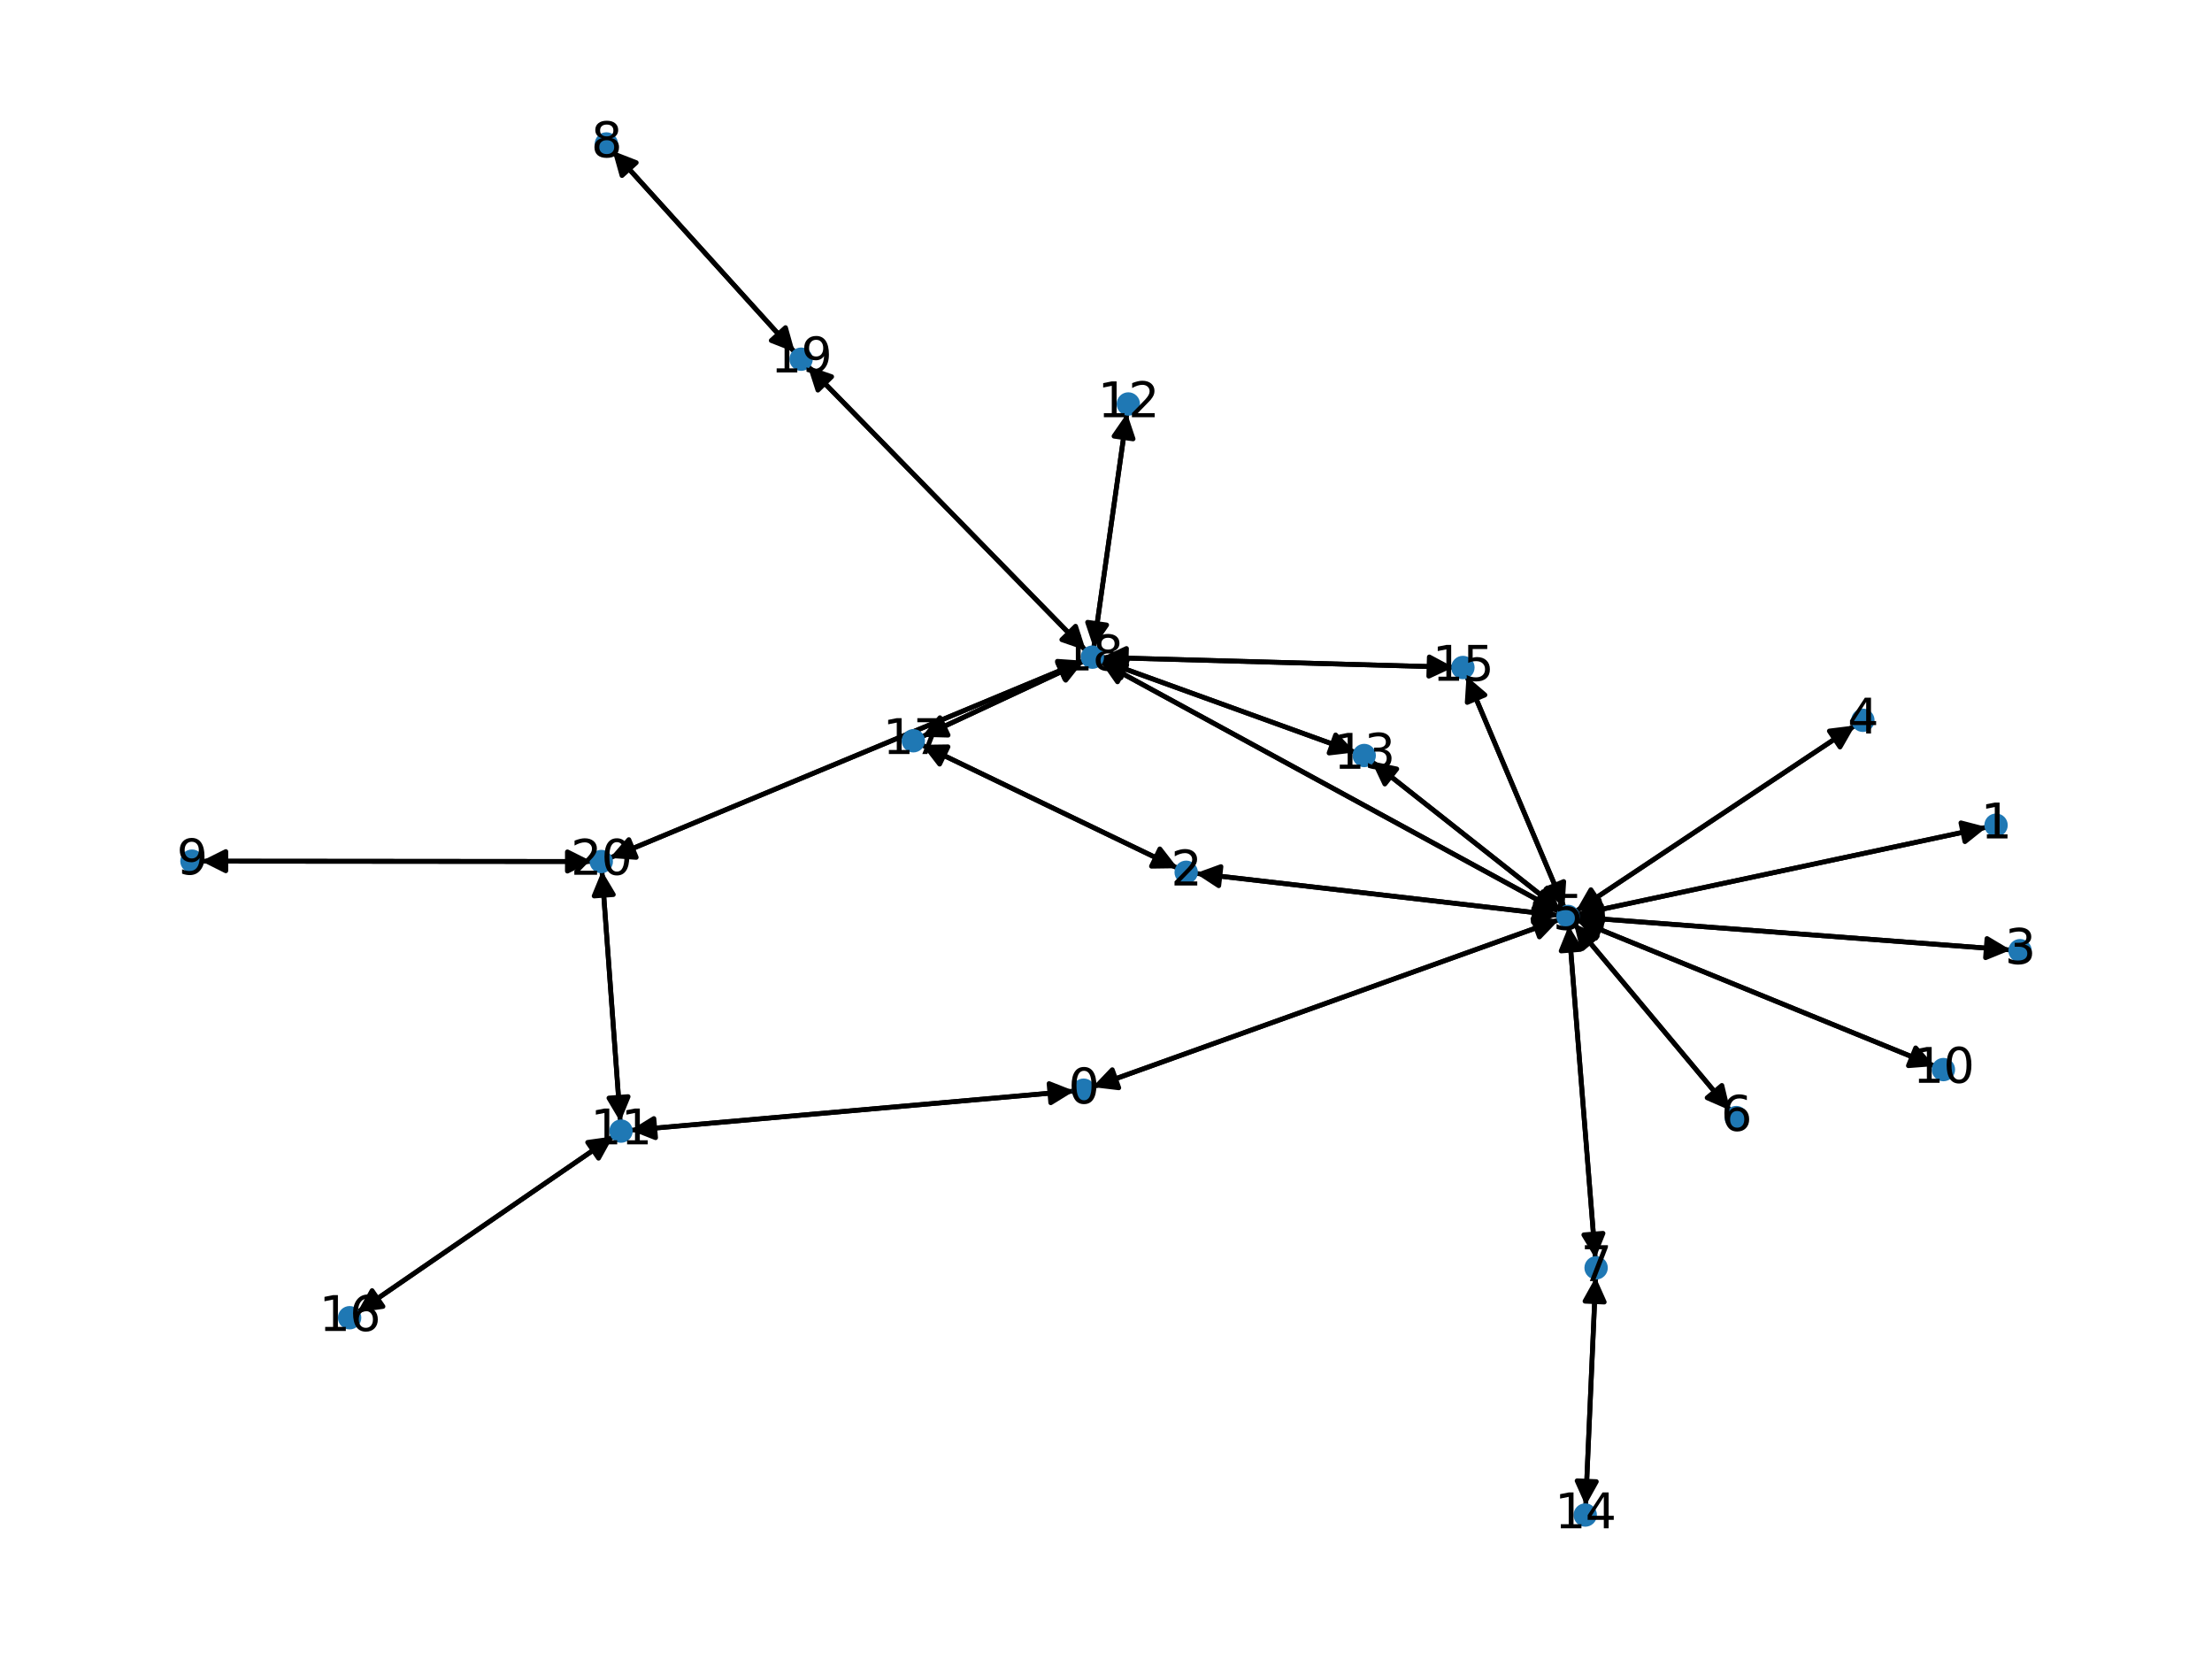 <?xml version="1.0" encoding="utf-8" standalone="no"?>
<!DOCTYPE svg PUBLIC "-//W3C//DTD SVG 1.1//EN"
  "http://www.w3.org/Graphics/SVG/1.1/DTD/svg11.dtd">
<svg xmlns:xlink="http://www.w3.org/1999/xlink" width="460.8pt" height="345.6pt" viewBox="0 0 460.8 345.6" xmlns="http://www.w3.org/2000/svg" version="1.1">
 <defs>
  <style type="text/css">*{stroke-linejoin: round; stroke-linecap: butt}</style>
 </defs>
 <g id="figure_1">
  <g id="patch_1">
   <path d="M 0 345.6 
L 460.8 345.6 
L 460.8 0 
L 0 0 
z
" style="fill: #ffffff"/>
  </g>
  <g id="axes_1">
   <g id="patch_2">
    <path d="M 223.816 227.277 
Q 177.555 231.368 132.408 235.36 
" clip-path="url(#pca66b29aa7)" style="fill: none; stroke: #000000; stroke-linecap: round"/>
    <path d="M 136.568 237 
L 132.408 235.36 
L 136.216 233.016 
L 136.568 237 
z
" clip-path="url(#pca66b29aa7)" style="stroke: #000000; stroke-linecap: round"/>
   </g>
   <g id="patch_3">
    <path d="M 227.562 226.453 
Q 276.196 209.011 323.777 191.946 
" clip-path="url(#pca66b29aa7)" style="fill: none; stroke: #000000; stroke-linecap: round"/>
    <path d="M 319.337 191.414 
L 323.777 191.946 
L 320.687 195.179 
L 319.337 191.414 
z
" clip-path="url(#pca66b29aa7)" style="stroke: #000000; stroke-linecap: round"/>
   </g>
   <g id="patch_4">
    <path d="M 413.915 172.306 
Q 371.231 181.409 329.64 190.278 
" clip-path="url(#pca66b29aa7)" style="fill: none; stroke: #000000; stroke-linecap: round"/>
    <path d="M 333.969 191.399 
L 329.64 190.278 
L 333.135 187.487 
L 333.969 191.399 
z
" clip-path="url(#pca66b29aa7)" style="stroke: #000000; stroke-linecap: round"/>
   </g>
   <g id="patch_5">
    <path d="M 245.359 180.869 
Q 218.682 168.013 193.011 155.641 
" clip-path="url(#pca66b29aa7)" style="fill: none; stroke: #000000; stroke-linecap: round"/>
    <path d="M 195.746 159.18 
L 193.011 155.641 
L 197.483 155.576 
L 195.746 159.18 
z
" clip-path="url(#pca66b29aa7)" style="stroke: #000000; stroke-linecap: round"/>
   </g>
   <g id="patch_6">
    <path d="M 249.032 181.933 
Q 286.878 186.312 323.614 190.563 
" clip-path="url(#pca66b29aa7)" style="fill: none; stroke: #000000; stroke-linecap: round"/>
    <path d="M 319.87 188.116 
L 323.614 190.563 
L 319.411 192.09 
L 319.87 188.116 
z
" clip-path="url(#pca66b29aa7)" style="stroke: #000000; stroke-linecap: round"/>
   </g>
   <g id="patch_7">
    <path d="M 418.885 197.896 
Q 373.736 194.479 329.701 191.145 
" clip-path="url(#pca66b29aa7)" style="fill: none; stroke: #000000; stroke-linecap: round"/>
    <path d="M 333.539 193.442 
L 329.701 191.145 
L 333.841 189.453 
L 333.539 193.442 
z
" clip-path="url(#pca66b29aa7)" style="stroke: #000000; stroke-linecap: round"/>
   </g>
   <g id="patch_8">
    <path d="M 386.454 151.122 
Q 357.358 170.483 329.193 189.224 
" clip-path="url(#pca66b29aa7)" style="fill: none; stroke: #000000; stroke-linecap: round"/>
    <path d="M 333.631 188.673 
L 329.193 189.224 
L 331.415 185.343 
L 333.631 188.673 
z
" clip-path="url(#pca66b29aa7)" style="stroke: #000000; stroke-linecap: round"/>
   </g>
   <g id="patch_9">
    <path d="M 324.833 191.567 
Q 276.199 209.01 228.618 226.075 
" clip-path="url(#pca66b29aa7)" style="fill: none; stroke: #000000; stroke-linecap: round"/>
    <path d="M 233.058 226.607 
L 228.618 226.075 
L 231.708 222.842 
L 233.058 226.607 
z
" clip-path="url(#pca66b29aa7)" style="stroke: #000000; stroke-linecap: round"/>
   </g>
   <g id="patch_10">
    <path d="M 328.549 190.51 
Q 371.234 181.408 412.825 172.539 
" clip-path="url(#pca66b29aa7)" style="fill: none; stroke: #000000; stroke-linecap: round"/>
    <path d="M 408.496 171.417 
L 412.825 172.539 
L 409.33 175.329 
L 408.496 171.417 
z
" clip-path="url(#pca66b29aa7)" style="stroke: #000000; stroke-linecap: round"/>
   </g>
   <g id="patch_11">
    <path d="M 324.725 190.692 
Q 286.879 186.312 250.143 182.062 
" clip-path="url(#pca66b29aa7)" style="fill: none; stroke: #000000; stroke-linecap: round"/>
    <path d="M 253.887 184.508 
L 250.143 182.062 
L 254.346 180.535 
L 253.887 184.508 
z
" clip-path="url(#pca66b29aa7)" style="stroke: #000000; stroke-linecap: round"/>
   </g>
   <g id="patch_12">
    <path d="M 328.581 191.061 
Q 373.73 194.478 417.765 197.811 
" clip-path="url(#pca66b29aa7)" style="fill: none; stroke: #000000; stroke-linecap: round"/>
    <path d="M 413.927 195.515 
L 417.765 197.811 
L 413.625 199.504 
L 413.927 195.515 
z
" clip-path="url(#pca66b29aa7)" style="stroke: #000000; stroke-linecap: round"/>
   </g>
   <g id="patch_13">
    <path d="M 328.268 189.84 
Q 357.364 170.479 385.529 151.738 
" clip-path="url(#pca66b29aa7)" style="fill: none; stroke: #000000; stroke-linecap: round"/>
    <path d="M 381.091 152.288 
L 385.529 151.738 
L 383.307 155.619 
L 381.091 152.288 
z
" clip-path="url(#pca66b29aa7)" style="stroke: #000000; stroke-linecap: round"/>
   </g>
   <g id="patch_14">
    <path d="M 327.895 192.4 
Q 344.171 211.863 359.729 230.468 
" clip-path="url(#pca66b29aa7)" style="fill: none; stroke: #000000; stroke-linecap: round"/>
    <path d="M 358.697 226.116 
L 359.729 230.468 
L 355.629 228.682 
L 358.697 226.116 
z
" clip-path="url(#pca66b29aa7)" style="stroke: #000000; stroke-linecap: round"/>
   </g>
   <g id="patch_15">
    <path d="M 326.807 192.849 
Q 329.576 227.515 332.255 261.067 
" clip-path="url(#pca66b29aa7)" style="fill: none; stroke: #000000; stroke-linecap: round"/>
    <path d="M 333.931 256.92 
L 332.255 261.067 
L 329.943 257.239 
L 333.931 256.92 
z
" clip-path="url(#pca66b29aa7)" style="stroke: #000000; stroke-linecap: round"/>
   </g>
   <g id="patch_16">
    <path d="M 328.445 191.646 
Q 365.749 206.864 402.018 221.66 
" clip-path="url(#pca66b29aa7)" style="fill: none; stroke: #000000; stroke-linecap: round"/>
    <path d="M 399.069 218.297 
L 402.018 221.66 
L 397.558 222.001 
L 399.069 218.297 
z
" clip-path="url(#pca66b29aa7)" style="stroke: #000000; stroke-linecap: round"/>
   </g>
   <g id="patch_17">
    <path d="M 325.131 189.713 
Q 305.421 174.15 286.588 159.279 
" clip-path="url(#pca66b29aa7)" style="fill: none; stroke: #000000; stroke-linecap: round"/>
    <path d="M 288.488 163.327 
L 286.588 159.279 
L 290.967 160.188 
L 288.488 163.327 
z
" clip-path="url(#pca66b29aa7)" style="stroke: #000000; stroke-linecap: round"/>
   </g>
   <g id="patch_18">
    <path d="M 325.9 189.133 
Q 315.701 164.984 305.938 141.865 
" clip-path="url(#pca66b29aa7)" style="fill: none; stroke: #000000; stroke-linecap: round"/>
    <path d="M 305.652 146.328 
L 305.938 141.865 
L 309.336 144.772 
L 305.652 146.328 
z
" clip-path="url(#pca66b29aa7)" style="stroke: #000000; stroke-linecap: round"/>
   </g>
   <g id="patch_19">
    <path d="M 324.95 189.987 
Q 277.107 163.908 230.245 138.364 
" clip-path="url(#pca66b29aa7)" style="fill: none; stroke: #000000; stroke-linecap: round"/>
    <path d="M 232.8 142.034 
L 230.245 138.364 
L 234.714 138.522 
L 232.8 142.034 
z
" clip-path="url(#pca66b29aa7)" style="stroke: #000000; stroke-linecap: round"/>
   </g>
   <g id="patch_20">
    <path d="M 360.448 231.327 
Q 344.172 211.864 328.614 193.26 
" clip-path="url(#pca66b29aa7)" style="fill: none; stroke: #000000; stroke-linecap: round"/>
    <path d="M 329.646 197.611 
L 328.614 193.26 
L 332.714 195.045 
L 329.646 197.611 
z
" clip-path="url(#pca66b29aa7)" style="stroke: #000000; stroke-linecap: round"/>
   </g>
   <g id="patch_21">
    <path d="M 332.344 262.173 
Q 329.575 227.507 326.896 193.956 
" clip-path="url(#pca66b29aa7)" style="fill: none; stroke: #000000; stroke-linecap: round"/>
    <path d="M 325.22 198.102 
L 326.896 193.956 
L 329.208 197.784 
L 325.22 198.102 
z
" clip-path="url(#pca66b29aa7)" style="stroke: #000000; stroke-linecap: round"/>
   </g>
   <g id="patch_22">
    <path d="M 332.413 266.041 
Q 331.366 289.859 330.369 312.56 
" clip-path="url(#pca66b29aa7)" style="fill: none; stroke: #000000; stroke-linecap: round"/>
    <path d="M 332.542 308.651 
L 330.369 312.56 
L 328.546 308.476 
L 332.542 308.651 
z
" clip-path="url(#pca66b29aa7)" style="stroke: #000000; stroke-linecap: round"/>
   </g>
   <g id="patch_23">
    <path d="M 127.621 31.427 
Q 146.602 52.408 164.833 72.559 
" clip-path="url(#pca66b29aa7)" style="fill: none; stroke: #000000; stroke-linecap: round"/>
    <path d="M 163.633 68.251 
L 164.833 72.559 
L 160.667 70.935 
L 163.633 68.251 
z
" clip-path="url(#pca66b29aa7)" style="stroke: #000000; stroke-linecap: round"/>
   </g>
   <g id="patch_24">
    <path d="M 41.925 179.396 
Q 82.622 179.432 122.2 179.467 
" clip-path="url(#pca66b29aa7)" style="fill: none; stroke: #000000; stroke-linecap: round"/>
    <path d="M 118.202 177.464 
L 122.2 179.467 
L 118.199 181.464 
L 118.202 177.464 
z
" clip-path="url(#pca66b29aa7)" style="stroke: #000000; stroke-linecap: round"/>
   </g>
   <g id="patch_25">
    <path d="M 403.054 222.083 
Q 365.75 206.864 329.481 192.068 
" clip-path="url(#pca66b29aa7)" style="fill: none; stroke: #000000; stroke-linecap: round"/>
    <path d="M 332.429 195.431 
L 329.481 192.068 
L 333.94 191.727 
L 332.429 195.431 
z
" clip-path="url(#pca66b29aa7)" style="stroke: #000000; stroke-linecap: round"/>
   </g>
   <g id="patch_26">
    <path d="M 131.292 235.459 
Q 177.553 231.368 222.7 227.375 
" clip-path="url(#pca66b29aa7)" style="fill: none; stroke: #000000; stroke-linecap: round"/>
    <path d="M 218.54 225.735 
L 222.7 227.375 
L 218.892 229.72 
L 218.54 225.735 
z
" clip-path="url(#pca66b29aa7)" style="stroke: #000000; stroke-linecap: round"/>
   </g>
   <g id="patch_27">
    <path d="M 127.768 236.728 
Q 101.098 255.069 75.348 272.777 
" clip-path="url(#pca66b29aa7)" style="fill: none; stroke: #000000; stroke-linecap: round"/>
    <path d="M 79.777 272.158 
L 75.348 272.777 
L 77.511 268.862 
L 79.777 272.158 
z
" clip-path="url(#pca66b29aa7)" style="stroke: #000000; stroke-linecap: round"/>
   </g>
   <g id="patch_28">
    <path d="M 129.224 233.7 
Q 127.31 207.55 125.476 182.515 
" clip-path="url(#pca66b29aa7)" style="fill: none; stroke: #000000; stroke-linecap: round"/>
    <path d="M 123.774 186.65 
L 125.476 182.515 
L 127.763 186.358 
L 123.774 186.65 
z
" clip-path="url(#pca66b29aa7)" style="stroke: #000000; stroke-linecap: round"/>
   </g>
   <g id="patch_29">
    <path d="M 234.778 86.073 
Q 231.305 110.527 227.99 133.873 
" clip-path="url(#pca66b29aa7)" style="fill: none; stroke: #000000; stroke-linecap: round"/>
    <path d="M 230.532 130.194 
L 227.99 133.873 
L 226.572 129.632 
L 230.532 130.194 
z
" clip-path="url(#pca66b29aa7)" style="stroke: #000000; stroke-linecap: round"/>
   </g>
   <g id="patch_30">
    <path d="M 285.71 158.586 
Q 305.42 174.149 324.253 189.02 
" clip-path="url(#pca66b29aa7)" style="fill: none; stroke: #000000; stroke-linecap: round"/>
    <path d="M 322.354 184.972 
L 324.253 189.02 
L 319.875 188.111 
L 322.354 184.972 
z
" clip-path="url(#pca66b29aa7)" style="stroke: #000000; stroke-linecap: round"/>
   </g>
   <g id="patch_31">
    <path d="M 282.367 156.725 
Q 255.875 147.143 230.434 137.94 
" clip-path="url(#pca66b29aa7)" style="fill: none; stroke: #000000; stroke-linecap: round"/>
    <path d="M 233.516 141.181 
L 230.434 137.94 
L 234.876 137.42 
L 233.516 141.181 
z
" clip-path="url(#pca66b29aa7)" style="stroke: #000000; stroke-linecap: round"/>
   </g>
   <g id="patch_32">
    <path d="M 330.319 313.677 
Q 331.366 289.859 332.364 267.158 
" clip-path="url(#pca66b29aa7)" style="fill: none; stroke: #000000; stroke-linecap: round"/>
    <path d="M 330.19 271.066 
L 332.364 267.158 
L 334.187 271.242 
L 330.19 271.066 
z
" clip-path="url(#pca66b29aa7)" style="stroke: #000000; stroke-linecap: round"/>
   </g>
   <g id="patch_33">
    <path d="M 305.503 140.835 
Q 315.702 164.984 325.465 188.103 
" clip-path="url(#pca66b29aa7)" style="fill: none; stroke: #000000; stroke-linecap: round"/>
    <path d="M 325.751 183.64 
L 325.465 188.103 
L 322.067 185.196 
L 325.751 183.64 
z
" clip-path="url(#pca66b29aa7)" style="stroke: #000000; stroke-linecap: round"/>
   </g>
   <g id="patch_34">
    <path d="M 302.814 138.999 
Q 266.154 137.977 230.611 136.985 
" clip-path="url(#pca66b29aa7)" style="fill: none; stroke: #000000; stroke-linecap: round"/>
    <path d="M 234.554 139.096 
L 230.611 136.985 
L 234.665 135.098 
L 234.554 139.096 
z
" clip-path="url(#pca66b29aa7)" style="stroke: #000000; stroke-linecap: round"/>
   </g>
   <g id="patch_35">
    <path d="M 74.432 273.407 
Q 101.103 255.066 126.852 237.358 
" clip-path="url(#pca66b29aa7)" style="fill: none; stroke: #000000; stroke-linecap: round"/>
    <path d="M 122.423 237.977 
L 126.852 237.358 
L 124.689 241.273 
L 122.423 237.977 
z
" clip-path="url(#pca66b29aa7)" style="stroke: #000000; stroke-linecap: round"/>
   </g>
   <g id="patch_36">
    <path d="M 192.004 155.156 
Q 218.681 168.012 244.352 180.384 
" clip-path="url(#pca66b29aa7)" style="fill: none; stroke: #000000; stroke-linecap: round"/>
    <path d="M 241.617 176.845 
L 244.352 180.384 
L 239.88 180.449 
L 241.617 176.845 
z
" clip-path="url(#pca66b29aa7)" style="stroke: #000000; stroke-linecap: round"/>
   </g>
   <g id="patch_37">
    <path d="M 192.014 153.495 
Q 208.908 145.608 224.79 138.194 
" clip-path="url(#pca66b29aa7)" style="fill: none; stroke: #000000; stroke-linecap: round"/>
    <path d="M 220.319 138.074 
L 224.79 138.194 
L 222.011 141.698 
L 220.319 138.074 
z
" clip-path="url(#pca66b29aa7)" style="stroke: #000000; stroke-linecap: round"/>
   </g>
   <g id="patch_38">
    <path d="M 229.262 137.828 
Q 277.106 163.907 323.968 189.451 
" clip-path="url(#pca66b29aa7)" style="fill: none; stroke: #000000; stroke-linecap: round"/>
    <path d="M 321.413 185.781 
L 323.968 189.451 
L 319.499 189.293 
L 321.413 185.781 
z
" clip-path="url(#pca66b29aa7)" style="stroke: #000000; stroke-linecap: round"/>
   </g>
   <g id="patch_39">
    <path d="M 227.832 134.985 
Q 231.305 110.532 234.62 87.185 
" clip-path="url(#pca66b29aa7)" style="fill: none; stroke: #000000; stroke-linecap: round"/>
    <path d="M 232.077 90.864 
L 234.62 87.185 
L 236.038 91.427 
L 232.077 90.864 
z
" clip-path="url(#pca66b29aa7)" style="stroke: #000000; stroke-linecap: round"/>
   </g>
   <g id="patch_40">
    <path d="M 229.381 137.559 
Q 255.873 147.142 281.314 156.345 
" clip-path="url(#pca66b29aa7)" style="fill: none; stroke: #000000; stroke-linecap: round"/>
    <path d="M 278.233 153.103 
L 281.314 156.345 
L 276.872 156.865 
L 278.233 153.103 
z
" clip-path="url(#pca66b29aa7)" style="stroke: #000000; stroke-linecap: round"/>
   </g>
   <g id="patch_41">
    <path d="M 229.496 136.954 
Q 266.156 137.977 301.699 138.968 
" clip-path="url(#pca66b29aa7)" style="fill: none; stroke: #000000; stroke-linecap: round"/>
    <path d="M 297.756 136.858 
L 301.699 138.968 
L 297.645 140.856 
L 297.756 136.858 
z
" clip-path="url(#pca66b29aa7)" style="stroke: #000000; stroke-linecap: round"/>
   </g>
   <g id="patch_42">
    <path d="M 225.805 137.72 
Q 208.91 145.607 193.029 153.021 
" clip-path="url(#pca66b29aa7)" style="fill: none; stroke: #000000; stroke-linecap: round"/>
    <path d="M 197.5 153.142 
L 193.029 153.021 
L 195.808 149.517 
L 197.5 153.142 
z
" clip-path="url(#pca66b29aa7)" style="stroke: #000000; stroke-linecap: round"/>
   </g>
   <g id="patch_43">
    <path d="M 226.206 135.516 
Q 197.222 105.863 169.018 77.01 
" clip-path="url(#pca66b29aa7)" style="fill: none; stroke: #000000; stroke-linecap: round"/>
    <path d="M 170.384 81.268 
L 169.018 77.01 
L 173.245 78.472 
L 170.384 81.268 
z
" clip-path="url(#pca66b29aa7)" style="stroke: #000000; stroke-linecap: round"/>
   </g>
   <g id="patch_44">
    <path d="M 225.771 137.645 
Q 176.406 158.185 128.074 178.296 
" clip-path="url(#pca66b29aa7)" style="fill: none; stroke: #000000; stroke-linecap: round"/>
    <path d="M 132.536 178.606 
L 128.074 178.296 
L 130.999 174.913 
L 132.536 178.606 
z
" clip-path="url(#pca66b29aa7)" style="stroke: #000000; stroke-linecap: round"/>
   </g>
   <g id="patch_45">
    <path d="M 165.585 73.39 
Q 146.603 52.409 128.372 32.258 
" clip-path="url(#pca66b29aa7)" style="fill: none; stroke: #000000; stroke-linecap: round"/>
    <path d="M 129.573 36.566 
L 128.372 32.258 
L 132.539 33.882 
L 129.573 36.566 
z
" clip-path="url(#pca66b29aa7)" style="stroke: #000000; stroke-linecap: round"/>
   </g>
   <g id="patch_46">
    <path d="M 168.238 76.212 
Q 197.223 105.864 225.426 134.717 
" clip-path="url(#pca66b29aa7)" style="fill: none; stroke: #000000; stroke-linecap: round"/>
    <path d="M 224.06 130.459 
L 225.426 134.717 
L 221.2 133.255 
L 224.06 130.459 
z
" clip-path="url(#pca66b29aa7)" style="stroke: #000000; stroke-linecap: round"/>
   </g>
   <g id="patch_47">
    <path d="M 123.315 179.468 
Q 82.618 179.432 43.04 179.397 
" clip-path="url(#pca66b29aa7)" style="fill: none; stroke: #000000; stroke-linecap: round"/>
    <path d="M 47.038 181.4 
L 43.04 179.397 
L 47.042 177.4 
L 47.038 181.4 
z
" clip-path="url(#pca66b29aa7)" style="stroke: #000000; stroke-linecap: round"/>
   </g>
   <g id="patch_48">
    <path d="M 125.395 181.4 
Q 127.31 207.55 129.143 232.585 
" clip-path="url(#pca66b29aa7)" style="fill: none; stroke: #000000; stroke-linecap: round"/>
    <path d="M 130.845 228.449 
L 129.143 232.585 
L 126.856 228.741 
L 130.845 228.449 
z
" clip-path="url(#pca66b29aa7)" style="stroke: #000000; stroke-linecap: round"/>
   </g>
   <g id="patch_49">
    <path d="M 127.043 178.726 
Q 176.407 158.185 224.739 138.074 
" clip-path="url(#pca66b29aa7)" style="fill: none; stroke: #000000; stroke-linecap: round"/>
    <path d="M 220.278 137.764 
L 224.739 138.074 
L 221.815 141.457 
L 220.278 137.764 
z
" clip-path="url(#pca66b29aa7)" style="stroke: #000000; stroke-linecap: round"/>
   </g>
   <g id="PathCollection_1">
    <defs>
     <path id="m38a8b741cf" d="M 0 1.936 
C 0.514 1.936 1.006 1.732 1.369 1.369 
C 1.732 1.006 1.936 0.514 1.936 0 
C 1.936 -0.514 1.732 -1.006 1.369 -1.369 
C 1.006 -1.732 0.514 -1.936 0 -1.936 
C -0.514 -1.936 -1.006 -1.732 -1.369 -1.369 
C -1.732 -1.006 -1.936 -0.514 -1.936 0 
C -1.936 0.514 -1.732 1.006 -1.369 1.369 
C -1.006 1.732 -0.514 1.936 0 1.936 
z
" style="stroke: #1f78b4"/>
    </defs>
    <g clip-path="url(#pca66b29aa7)">
     <use xlink:href="#m38a8b741cf" x="225.742" y="227.106" style="fill: #1f78b4; stroke: #1f78b4"/>
     <use xlink:href="#m38a8b741cf" x="415.812" y="171.902" style="fill: #1f78b4; stroke: #1f78b4"/>
     <use xlink:href="#m38a8b741cf" x="247.104" y="181.71" style="fill: #1f78b4; stroke: #1f78b4"/>
     <use xlink:href="#m38a8b741cf" x="420.813" y="198.042" style="fill: #1f78b4; stroke: #1f78b4"/>
     <use xlink:href="#m38a8b741cf" x="388.07" y="150.047" style="fill: #1f78b4; stroke: #1f78b4"/>
     <use xlink:href="#m38a8b741cf" x="326.653" y="190.915" style="fill: #1f78b4; stroke: #1f78b4"/>
     <use xlink:href="#m38a8b741cf" x="361.69" y="232.813" style="fill: #1f78b4; stroke: #1f78b4"/>
     <use xlink:href="#m38a8b741cf" x="332.498" y="264.108" style="fill: #1f78b4; stroke: #1f78b4"/>
     <use xlink:href="#m38a8b741cf" x="126.321" y="29.99" style="fill: #1f78b4; stroke: #1f78b4"/>
     <use xlink:href="#m38a8b741cf" x="39.987" y="179.394" style="fill: #1f78b4; stroke: #1f78b4"/>
     <use xlink:href="#m38a8b741cf" x="404.846" y="222.814" style="fill: #1f78b4; stroke: #1f78b4"/>
     <use xlink:href="#m38a8b741cf" x="129.366" y="235.629" style="fill: #1f78b4; stroke: #1f78b4"/>
     <use xlink:href="#m38a8b741cf" x="235.05" y="84.158" style="fill: #1f78b4; stroke: #1f78b4"/>
     <use xlink:href="#m38a8b741cf" x="284.189" y="157.384" style="fill: #1f78b4; stroke: #1f78b4"/>
     <use xlink:href="#m38a8b741cf" x="330.234" y="315.61" style="fill: #1f78b4; stroke: #1f78b4"/>
     <use xlink:href="#m38a8b741cf" x="304.75" y="139.053" style="fill: #1f78b4; stroke: #1f78b4"/>
     <use xlink:href="#m38a8b741cf" x="72.835" y="274.506" style="fill: #1f78b4; stroke: #1f78b4"/>
     <use xlink:href="#m38a8b741cf" x="190.259" y="154.315" style="fill: #1f78b4; stroke: #1f78b4"/>
     <use xlink:href="#m38a8b741cf" x="227.56" y="136.9" style="fill: #1f78b4; stroke: #1f78b4"/>
     <use xlink:href="#m38a8b741cf" x="166.885" y="74.827" style="fill: #1f78b4; stroke: #1f78b4"/>
     <use xlink:href="#m38a8b741cf" x="125.254" y="179.47" style="fill: #1f78b4; stroke: #1f78b4"/>
    </g>
   </g>
   <g id="text_1">
    <g clip-path="url(#pca66b29aa7)">
     <!-- 0 -->
     <g transform="translate(222.561 229.866) scale(0.1 -0.1)">
      <defs>
       <path id="DejaVuSans-30" d="M 2034 4250 
Q 1547 4250 1301 3770 
Q 1056 3291 1056 2328 
Q 1056 1369 1301 889 
Q 1547 409 2034 409 
Q 2525 409 2770 889 
Q 3016 1369 3016 2328 
Q 3016 3291 2770 3770 
Q 2525 4250 2034 4250 
z
M 2034 4750 
Q 2819 4750 3233 4129 
Q 3647 3509 3647 2328 
Q 3647 1150 3233 529 
Q 2819 -91 2034 -91 
Q 1250 -91 836 529 
Q 422 1150 422 2328 
Q 422 3509 836 4129 
Q 1250 4750 2034 4750 
z
" transform="scale(0.016)"/>
      </defs>
      <use xlink:href="#DejaVuSans-30"/>
     </g>
    </g>
   </g>
   <g id="text_2">
    <g clip-path="url(#pca66b29aa7)">
     <!-- 1 -->
     <g transform="translate(412.631 174.661) scale(0.1 -0.1)">
      <defs>
       <path id="DejaVuSans-31" d="M 794 531 
L 1825 531 
L 1825 4091 
L 703 3866 
L 703 4441 
L 1819 4666 
L 2450 4666 
L 2450 531 
L 3481 531 
L 3481 0 
L 794 0 
L 794 531 
z
" transform="scale(0.016)"/>
      </defs>
      <use xlink:href="#DejaVuSans-31"/>
     </g>
    </g>
   </g>
   <g id="text_3">
    <g clip-path="url(#pca66b29aa7)">
     <!-- 2 -->
     <g transform="translate(243.923 184.47) scale(0.1 -0.1)">
      <defs>
       <path id="DejaVuSans-32" d="M 1228 531 
L 3431 531 
L 3431 0 
L 469 0 
L 469 531 
Q 828 903 1448 1529 
Q 2069 2156 2228 2338 
Q 2531 2678 2651 2914 
Q 2772 3150 2772 3378 
Q 2772 3750 2511 3984 
Q 2250 4219 1831 4219 
Q 1534 4219 1204 4116 
Q 875 4013 500 3803 
L 500 4441 
Q 881 4594 1212 4672 
Q 1544 4750 1819 4750 
Q 2544 4750 2975 4387 
Q 3406 4025 3406 3419 
Q 3406 3131 3298 2873 
Q 3191 2616 2906 2266 
Q 2828 2175 2409 1742 
Q 1991 1309 1228 531 
z
" transform="scale(0.016)"/>
      </defs>
      <use xlink:href="#DejaVuSans-32"/>
     </g>
    </g>
   </g>
   <g id="text_4">
    <g clip-path="url(#pca66b29aa7)">
     <!-- 3 -->
     <g transform="translate(417.632 200.801) scale(0.1 -0.1)">
      <defs>
       <path id="DejaVuSans-33" d="M 2597 2516 
Q 3050 2419 3304 2112 
Q 3559 1806 3559 1356 
Q 3559 666 3084 287 
Q 2609 -91 1734 -91 
Q 1441 -91 1130 -33 
Q 819 25 488 141 
L 488 750 
Q 750 597 1062 519 
Q 1375 441 1716 441 
Q 2309 441 2620 675 
Q 2931 909 2931 1356 
Q 2931 1769 2642 2001 
Q 2353 2234 1838 2234 
L 1294 2234 
L 1294 2753 
L 1863 2753 
Q 2328 2753 2575 2939 
Q 2822 3125 2822 3475 
Q 2822 3834 2567 4026 
Q 2313 4219 1838 4219 
Q 1578 4219 1281 4162 
Q 984 4106 628 3988 
L 628 4550 
Q 988 4650 1302 4700 
Q 1616 4750 1894 4750 
Q 2613 4750 3031 4423 
Q 3450 4097 3450 3541 
Q 3450 3153 3228 2886 
Q 3006 2619 2597 2516 
z
" transform="scale(0.016)"/>
      </defs>
      <use xlink:href="#DejaVuSans-33"/>
     </g>
    </g>
   </g>
   <g id="text_5">
    <g clip-path="url(#pca66b29aa7)">
     <!-- 4 -->
     <g transform="translate(384.888 152.806) scale(0.1 -0.1)">
      <defs>
       <path id="DejaVuSans-34" d="M 2419 4116 
L 825 1625 
L 2419 1625 
L 2419 4116 
z
M 2253 4666 
L 3047 4666 
L 3047 1625 
L 3713 1625 
L 3713 1100 
L 3047 1100 
L 3047 0 
L 2419 0 
L 2419 1100 
L 313 1100 
L 313 1709 
L 2253 4666 
z
" transform="scale(0.016)"/>
      </defs>
      <use xlink:href="#DejaVuSans-34"/>
     </g>
    </g>
   </g>
   <g id="text_6">
    <g clip-path="url(#pca66b29aa7)">
     <!-- 5 -->
     <g transform="translate(323.472 193.674) scale(0.1 -0.1)">
      <defs>
       <path id="DejaVuSans-35" d="M 691 4666 
L 3169 4666 
L 3169 4134 
L 1269 4134 
L 1269 2991 
Q 1406 3038 1543 3061 
Q 1681 3084 1819 3084 
Q 2600 3084 3056 2656 
Q 3513 2228 3513 1497 
Q 3513 744 3044 326 
Q 2575 -91 1722 -91 
Q 1428 -91 1123 -41 
Q 819 9 494 109 
L 494 744 
Q 775 591 1075 516 
Q 1375 441 1709 441 
Q 2250 441 2565 725 
Q 2881 1009 2881 1497 
Q 2881 1984 2565 2268 
Q 2250 2553 1709 2553 
Q 1456 2553 1204 2497 
Q 953 2441 691 2322 
L 691 4666 
z
" transform="scale(0.016)"/>
      </defs>
      <use xlink:href="#DejaVuSans-35"/>
     </g>
    </g>
   </g>
   <g id="text_7">
    <g clip-path="url(#pca66b29aa7)">
     <!-- 6 -->
     <g transform="translate(358.509 235.572) scale(0.1 -0.1)">
      <defs>
       <path id="DejaVuSans-36" d="M 2113 2584 
Q 1688 2584 1439 2293 
Q 1191 2003 1191 1497 
Q 1191 994 1439 701 
Q 1688 409 2113 409 
Q 2538 409 2786 701 
Q 3034 994 3034 1497 
Q 3034 2003 2786 2293 
Q 2538 2584 2113 2584 
z
M 3366 4563 
L 3366 3988 
Q 3128 4100 2886 4159 
Q 2644 4219 2406 4219 
Q 1781 4219 1451 3797 
Q 1122 3375 1075 2522 
Q 1259 2794 1537 2939 
Q 1816 3084 2150 3084 
Q 2853 3084 3261 2657 
Q 3669 2231 3669 1497 
Q 3669 778 3244 343 
Q 2819 -91 2113 -91 
Q 1303 -91 875 529 
Q 447 1150 447 2328 
Q 447 3434 972 4092 
Q 1497 4750 2381 4750 
Q 2619 4750 2861 4703 
Q 3103 4656 3366 4563 
z
" transform="scale(0.016)"/>
      </defs>
      <use xlink:href="#DejaVuSans-36"/>
     </g>
    </g>
   </g>
   <g id="text_8">
    <g clip-path="url(#pca66b29aa7)">
     <!-- 7 -->
     <g transform="translate(329.317 266.867) scale(0.1 -0.1)">
      <defs>
       <path id="DejaVuSans-37" d="M 525 4666 
L 3525 4666 
L 3525 4397 
L 1831 0 
L 1172 0 
L 2766 4134 
L 525 4134 
L 525 4666 
z
" transform="scale(0.016)"/>
      </defs>
      <use xlink:href="#DejaVuSans-37"/>
     </g>
    </g>
   </g>
   <g id="text_9">
    <g clip-path="url(#pca66b29aa7)">
     <!-- 8 -->
     <g transform="translate(123.139 32.749) scale(0.1 -0.1)">
      <defs>
       <path id="DejaVuSans-38" d="M 2034 2216 
Q 1584 2216 1326 1975 
Q 1069 1734 1069 1313 
Q 1069 891 1326 650 
Q 1584 409 2034 409 
Q 2484 409 2743 651 
Q 3003 894 3003 1313 
Q 3003 1734 2745 1975 
Q 2488 2216 2034 2216 
z
M 1403 2484 
Q 997 2584 770 2862 
Q 544 3141 544 3541 
Q 544 4100 942 4425 
Q 1341 4750 2034 4750 
Q 2731 4750 3128 4425 
Q 3525 4100 3525 3541 
Q 3525 3141 3298 2862 
Q 3072 2584 2669 2484 
Q 3125 2378 3379 2068 
Q 3634 1759 3634 1313 
Q 3634 634 3220 271 
Q 2806 -91 2034 -91 
Q 1263 -91 848 271 
Q 434 634 434 1313 
Q 434 1759 690 2068 
Q 947 2378 1403 2484 
z
M 1172 3481 
Q 1172 3119 1398 2916 
Q 1625 2713 2034 2713 
Q 2441 2713 2670 2916 
Q 2900 3119 2900 3481 
Q 2900 3844 2670 4047 
Q 2441 4250 2034 4250 
Q 1625 4250 1398 4047 
Q 1172 3844 1172 3481 
z
" transform="scale(0.016)"/>
      </defs>
      <use xlink:href="#DejaVuSans-38"/>
     </g>
    </g>
   </g>
   <g id="text_10">
    <g clip-path="url(#pca66b29aa7)">
     <!-- 9 -->
     <g transform="translate(36.806 182.153) scale(0.1 -0.1)">
      <defs>
       <path id="DejaVuSans-39" d="M 703 97 
L 703 672 
Q 941 559 1184 500 
Q 1428 441 1663 441 
Q 2288 441 2617 861 
Q 2947 1281 2994 2138 
Q 2813 1869 2534 1725 
Q 2256 1581 1919 1581 
Q 1219 1581 811 2004 
Q 403 2428 403 3163 
Q 403 3881 828 4315 
Q 1253 4750 1959 4750 
Q 2769 4750 3195 4129 
Q 3622 3509 3622 2328 
Q 3622 1225 3098 567 
Q 2575 -91 1691 -91 
Q 1453 -91 1209 -44 
Q 966 3 703 97 
z
M 1959 2075 
Q 2384 2075 2632 2365 
Q 2881 2656 2881 3163 
Q 2881 3666 2632 3958 
Q 2384 4250 1959 4250 
Q 1534 4250 1286 3958 
Q 1038 3666 1038 3163 
Q 1038 2656 1286 2365 
Q 1534 2075 1959 2075 
z
" transform="scale(0.016)"/>
      </defs>
      <use xlink:href="#DejaVuSans-39"/>
     </g>
    </g>
   </g>
   <g id="text_11">
    <g clip-path="url(#pca66b29aa7)">
     <!-- 10 -->
     <g transform="translate(398.483 225.573) scale(0.1 -0.1)">
      <use xlink:href="#DejaVuSans-31"/>
      <use xlink:href="#DejaVuSans-30" x="63.623"/>
     </g>
    </g>
   </g>
   <g id="text_12">
    <g clip-path="url(#pca66b29aa7)">
     <!-- 11 -->
     <g transform="translate(123.003 238.389) scale(0.1 -0.1)">
      <use xlink:href="#DejaVuSans-31"/>
      <use xlink:href="#DejaVuSans-31" x="63.623"/>
     </g>
    </g>
   </g>
   <g id="text_13">
    <g clip-path="url(#pca66b29aa7)">
     <!-- 12 -->
     <g transform="translate(228.687 86.917) scale(0.1 -0.1)">
      <use xlink:href="#DejaVuSans-31"/>
      <use xlink:href="#DejaVuSans-32" x="63.623"/>
     </g>
    </g>
   </g>
   <g id="text_14">
    <g clip-path="url(#pca66b29aa7)">
     <!-- 13 -->
     <g transform="translate(277.826 160.144) scale(0.1 -0.1)">
      <use xlink:href="#DejaVuSans-31"/>
      <use xlink:href="#DejaVuSans-33" x="63.623"/>
     </g>
    </g>
   </g>
   <g id="text_15">
    <g clip-path="url(#pca66b29aa7)">
     <!-- 14 -->
     <g transform="translate(323.872 318.369) scale(0.1 -0.1)">
      <use xlink:href="#DejaVuSans-31"/>
      <use xlink:href="#DejaVuSans-34" x="63.623"/>
     </g>
    </g>
   </g>
   <g id="text_16">
    <g clip-path="url(#pca66b29aa7)">
     <!-- 15 -->
     <g transform="translate(298.388 141.813) scale(0.1 -0.1)">
      <use xlink:href="#DejaVuSans-31"/>
      <use xlink:href="#DejaVuSans-35" x="63.623"/>
     </g>
    </g>
   </g>
   <g id="text_17">
    <g clip-path="url(#pca66b29aa7)">
     <!-- 16 -->
     <g transform="translate(66.472 277.265) scale(0.1 -0.1)">
      <use xlink:href="#DejaVuSans-31"/>
      <use xlink:href="#DejaVuSans-36" x="63.623"/>
     </g>
    </g>
   </g>
   <g id="text_18">
    <g clip-path="url(#pca66b29aa7)">
     <!-- 17 -->
     <g transform="translate(183.896 157.074) scale(0.1 -0.1)">
      <use xlink:href="#DejaVuSans-31"/>
      <use xlink:href="#DejaVuSans-37" x="63.623"/>
     </g>
    </g>
   </g>
   <g id="text_19">
    <g clip-path="url(#pca66b29aa7)">
     <!-- 18 -->
     <g transform="translate(221.197 139.66) scale(0.1 -0.1)">
      <use xlink:href="#DejaVuSans-31"/>
      <use xlink:href="#DejaVuSans-38" x="63.623"/>
     </g>
    </g>
   </g>
   <g id="text_20">
    <g clip-path="url(#pca66b29aa7)">
     <!-- 19 -->
     <g transform="translate(160.522 77.586) scale(0.1 -0.1)">
      <use xlink:href="#DejaVuSans-31"/>
      <use xlink:href="#DejaVuSans-39" x="63.623"/>
     </g>
    </g>
   </g>
   <g id="text_21">
    <g clip-path="url(#pca66b29aa7)">
     <!-- 20 -->
     <g transform="translate(118.891 182.229) scale(0.1 -0.1)">
      <use xlink:href="#DejaVuSans-32"/>
      <use xlink:href="#DejaVuSans-30" x="63.623"/>
     </g>
    </g>
   </g>
  </g>
 </g>
 <defs>
  <clipPath id="pca66b29aa7">
   <rect x="0" y="0" width="460.8" height="345.6"/>
  </clipPath>
 </defs>
</svg>
